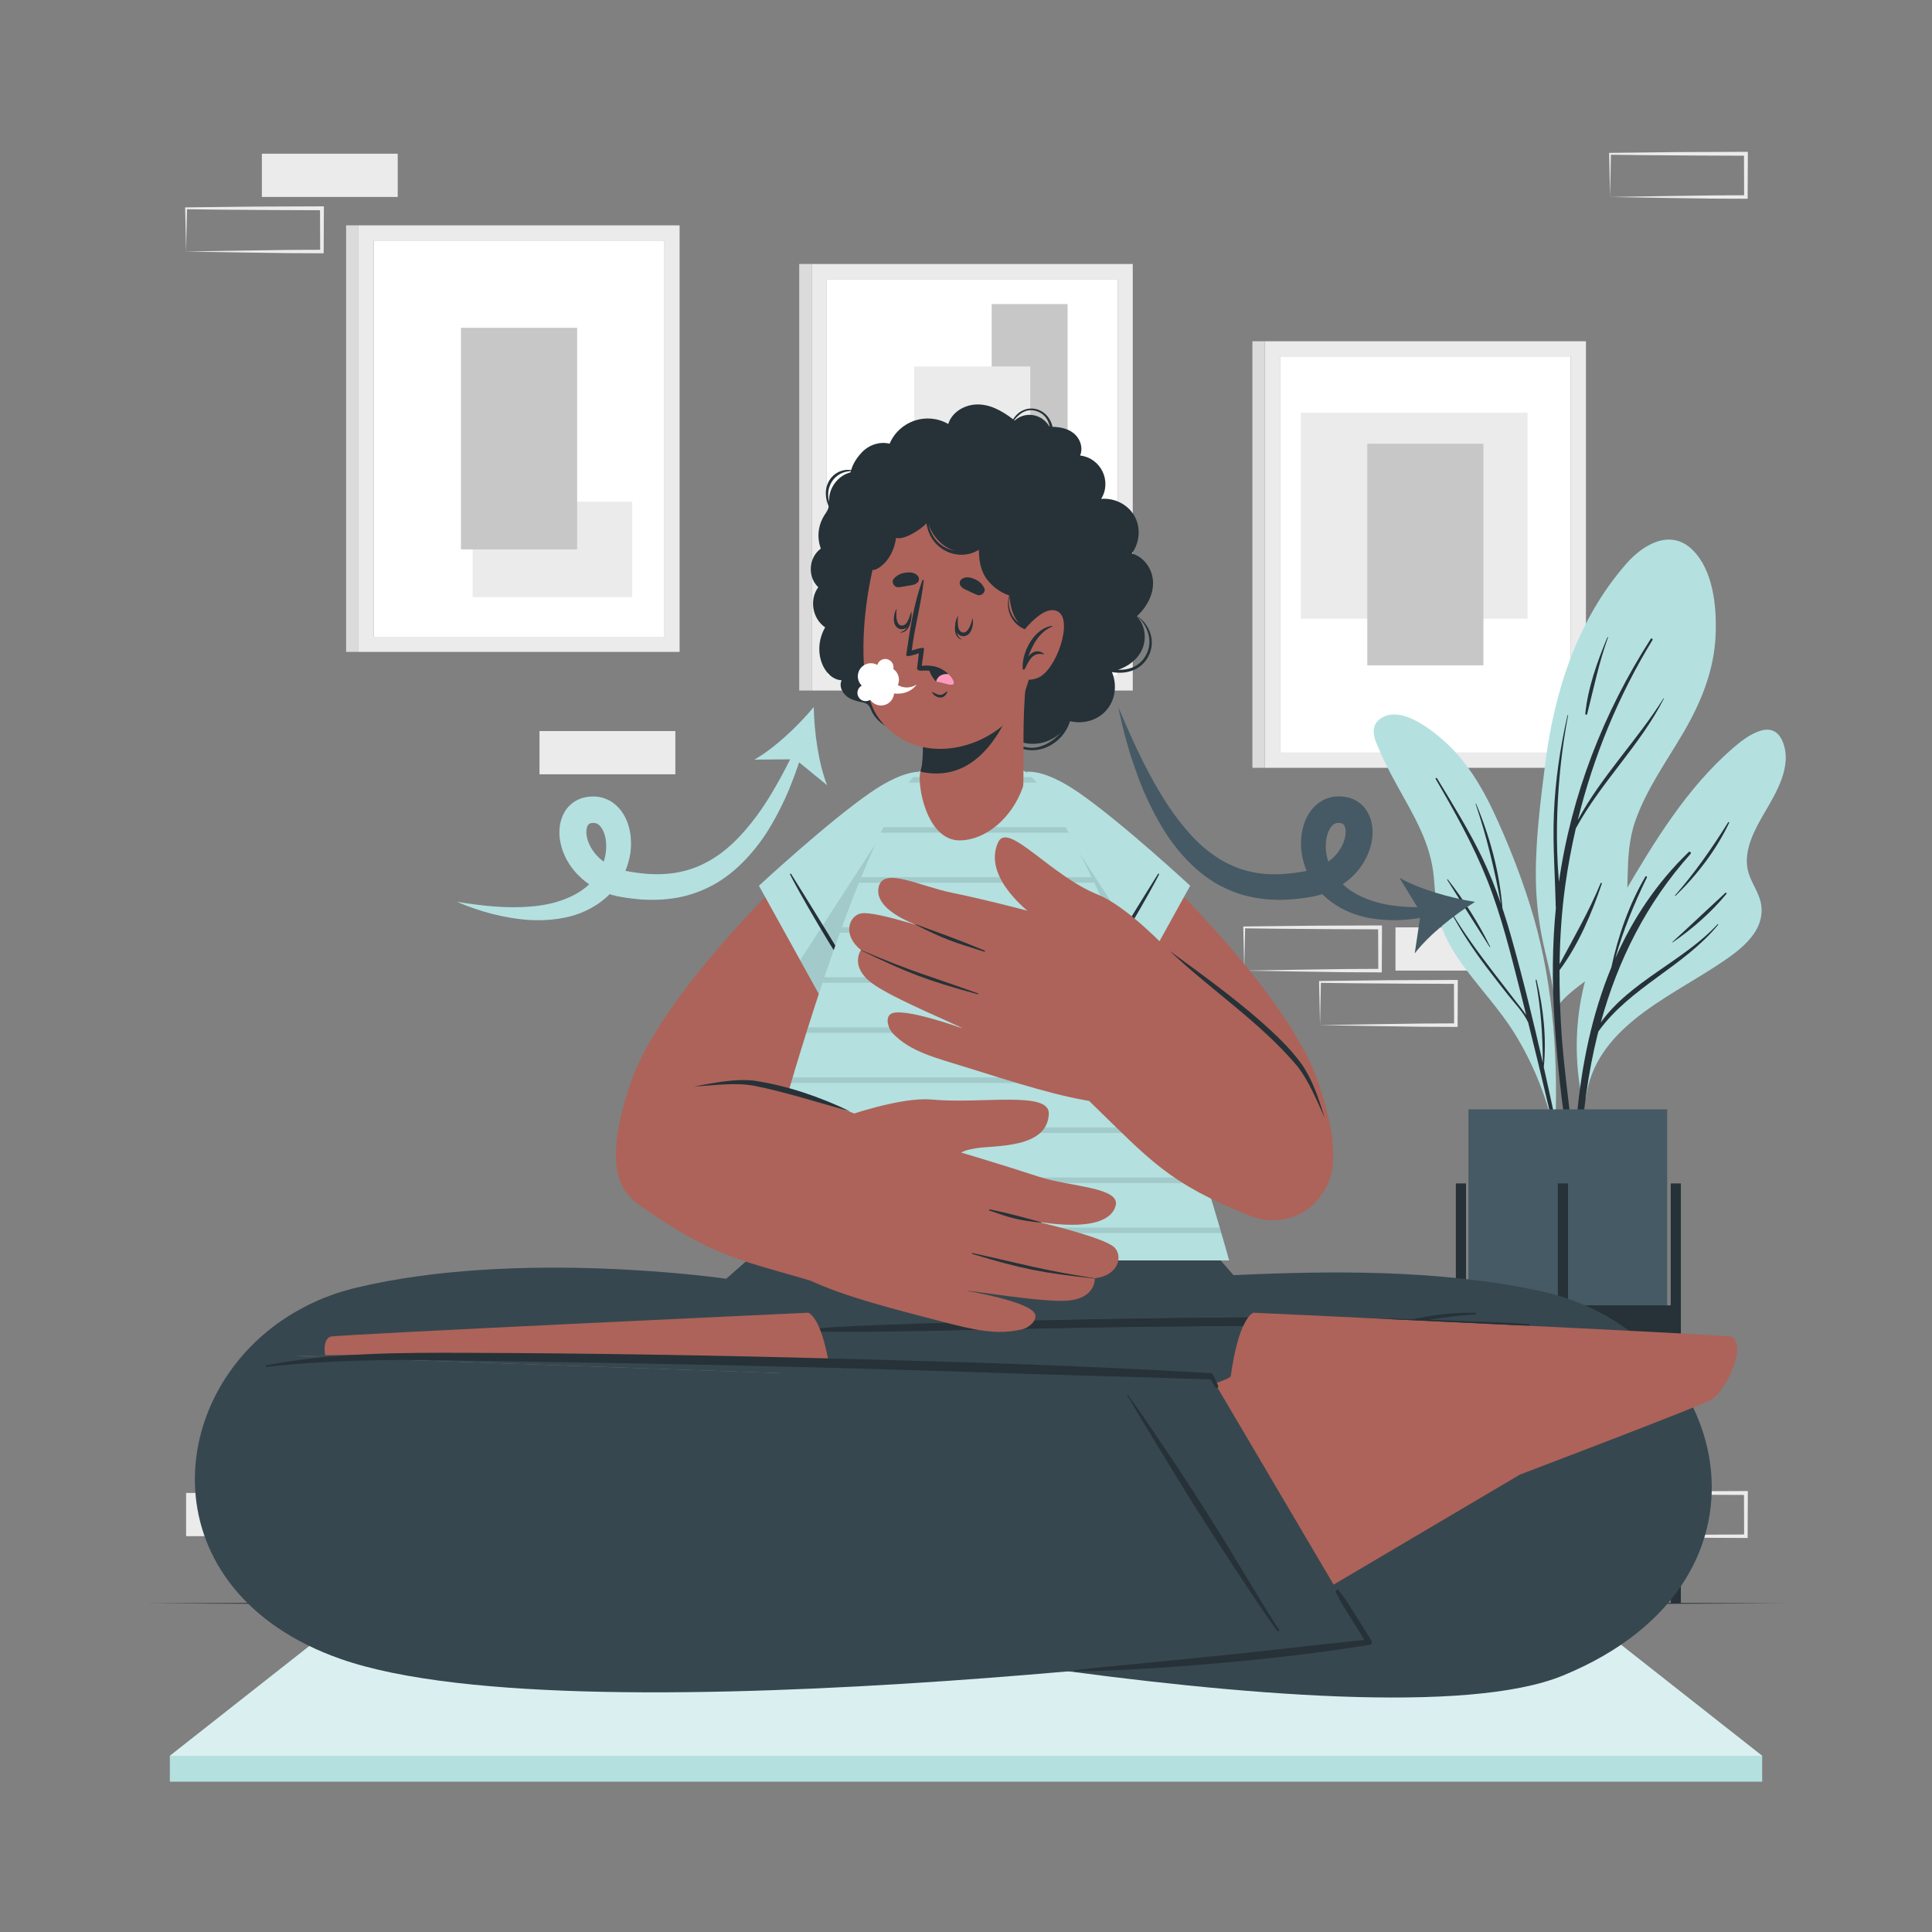 
<svg xmlns="http://www.w3.org/2000/svg" viewBox="0 0 500 500"><rect x="0" y="0" width="500" height="500" fill="#808080" stroke="none"/><g id="freepik--background-complete--inject-349"><g><g><rect x="331.25" y="92.23" width="75.27" height="102.56" style="fill:#fff;"></rect><path d="M410.44,198.71V88.32h-83.1v110.39h83.1Zm-79.19-106.48h75.27v102.56h-75.27V92.23Z" style="fill:#ebebeb;"></path><rect x="339.34" y="104.13" width="53.31" height="58.67" transform="translate(232.53 499.47) rotate(-90)" style="fill:#ebebeb;"></rect><rect x="340.21" y="128.48" width="57.35" height="30.06" transform="translate(225.37 512.4) rotate(-90)" style="fill:#c7c7c7;"></rect><rect x="324.12" y="88.32" width="3.21" height="110.39" transform="translate(651.45 287.03) rotate(180)" style="fill:#dbdbdb;"></rect></g><g><rect x="213.97" y="72.24" width="75.27" height="102.56" style="fill:#fff;"></rect><rect x="256.65" y="78.69" width="19.65" height="84.07" style="fill:#c7c7c7;"></rect><path d="M293.16,178.71V68.32h-83.1v110.39h83.1Zm-79.19-106.48h75.27v102.56h-75.27V72.24Z" style="fill:#ebebeb;"></path><rect x="236.58" y="94.84" width="30.06" height="57.34" style="fill:#ebebeb;"></rect><rect x="206.84" y="68.32" width="3.21" height="110.39" transform="translate(416.89 247.03) rotate(180)" style="fill:#dbdbdb;"></rect></g><g><rect x="96.69" y="62.24" width="75.27" height="102.56" style="fill:#fff;"></rect><rect x="122.31" y="129.84" width="41.3" height="24.69" style="fill:#ebebeb;"></rect><path d="M175.88,168.71V58.32H92.78v110.39h83.1ZM96.69,62.24h75.27v102.56H96.69V62.24Z" style="fill:#ebebeb;"></path><rect x="119.3" y="84.84" width="30.06" height="57.34" style="fill:#c7c7c7;"></rect><rect x="89.56" y="58.32" width="3.21" height="110.39" transform="translate(182.34 227.03) rotate(180)" style="fill:#dbdbdb;"></rect></g></g><g><rect x="397.07" y="372.27" width="35.16" height="11.19" transform="translate(829.3 755.72) rotate(180)" style="fill:#ebebeb;"></rect><rect x="139.62" y="189.2" width="35.16" height="11.19" transform="translate(314.4 389.59) rotate(180)" style="fill:#ebebeb;"></rect><path d="M416.68,397.57c5.84-.1,20.81-.35,26.45-.41l8.71-.04-.46,.46-.04-11.19,.5,.5c-5.84-.02-20.73-.07-26.37-.15l-8.79-.11,.24-.24-.24,11.19h0Zm0,0l-.24-11.19v-.23h.24c4.39-.06,13.19-.16,17.58-.2l17.58-.07h.5v.5l-.05,11.19v.46h-.46l-8.87-.04c-5.6-.06-20.51-.31-26.29-.41h0Z" style="fill:#ebebeb;"></path><path d="M322,251.19c5.84-.1,20.81-.35,26.45-.41l8.71-.04-.46,.46-.04-11.19,.5,.5c-5.84-.02-20.73-.07-26.37-.15l-8.79-.11,.24-.24-.24,11.19h0Zm0,0l-.24-11.19v-.23h.24c4.39-.06,13.19-.16,17.58-.2l17.58-.07h.5v.5l-.05,11.19v.46h-.46l-8.87-.04c-5.6-.06-20.51-.31-26.29-.41h0Z" style="fill:#ebebeb;"></path><path d="M341.62,265.3c5.84-.1,20.81-.35,26.45-.41l8.71-.04-.46,.46-.04-11.19,.5,.5c-5.84-.02-20.73-.07-26.37-.15l-8.79-.11,.24-.24-.24,11.19h0Zm0,0l-.24-11.19v-.23h.24c4.39-.06,13.19-.16,17.58-.2l17.58-.07h.5v.5l-.05,11.19v.46h-.46l-8.87-.04c-5.6-.06-20.51-.31-26.29-.41h0Z" style="fill:#ebebeb;"></path><rect x="361.15" y="240" width="35.16" height="11.19" transform="translate(757.46 491.19) rotate(180)" style="fill:#ebebeb;"></rect><rect x="48.16" y="386.38" width="35.16" height="11.19" transform="translate(131.48 783.94) rotate(180)" style="fill:#ebebeb;"></rect><rect x="67.77" y="39.79" width="35.16" height="11.19" transform="translate(170.7 90.76) rotate(180)" style="fill:#ebebeb;"></rect><path d="M48.16,65.09c5.84-.1,20.81-.35,26.45-.41l8.71-.04-.46,.46-.04-11.19,.5,.5c-5.84-.02-20.73-.07-26.37-.15l-8.79-.11,.24-.24-.24,11.19h0Zm0,0l-.24-11.19v-.23h.24c4.39-.06,13.19-.16,17.58-.2l17.58-.07h.5v.5l-.05,11.19v.46h-.46l-8.87-.04c-5.6-.06-20.51-.31-26.29-.41h0Z" style="fill:#ebebeb;"></path><path d="M416.68,50.98c5.84-.1,20.81-.35,26.45-.41l8.71-.04-.46,.46-.04-11.19,.5,.5c-5.84-.02-20.73-.07-26.37-.15l-8.79-.11,.24-.24-.24,11.19h0Zm0,0l-.24-11.19v-.23h.24c4.39-.06,13.19-.16,17.58-.2l17.58-.07h.5v.5l-.05,11.19v.46h-.46l-8.87-.04c-5.6-.06-20.51-.31-26.29-.41h0Z" style="fill:#ebebeb;"></path></g></g><g id="freepik--Floor--inject-349"><path d="M37.85,414.95c135.92-.61,288.39-.62,424.31,0-135.92,.62-288.39,.61-424.31,0h0Z" style="fill:#263238;"></path></g><g id="freepik--Plant--inject-349"><g><g><g><path d="M399.79,245.93c1.14,4.86,2.35,9.64,2.59,14.63-.13,.24-.11,1.15,.04,.9,.03,.8,1.25,.66,1.25-.14-.01-.52-.03-1.03-.05-1.54,2.86-3.55,7.01-5.8,10.37-8.88,2.71-2.5,4.65-5.47,5.68-9.04,2.78-9.59,.17-19.76,3.52-29.32,2.88-8.25,8.06-15.42,12.44-22.89,4.62-7.9,8.03-16.21,8.38-25.47,.27-7.09-.57-16.53-5.97-21.85-5.72-5.64-12.82-1.41-17.2,3.61-12.7,14.58-18.58,33.01-20.96,51.85-1.31,10.43-2.67,20.92-2.36,31.45,.18,5.66,.99,11.19,2.27,16.68Z" style="fill:#B4E0E0;"></path><path d="M402.32,264.39c-.66-9.85-.62-19.73,.35-29.54-.02-.04-.05-.06-.05-.11-.16-7.99-.79-15.94-.48-23.93,.34-8.69,1.61-17.2,3.52-25.67,.02-.1,.17-.07,.15,.03-1.57,8.26-2.48,16.7-2.78,25.11-.16,4.51-.13,9.03,.11,13.53,.08,1.47,.21,2.94,.31,4.42h0c3.22-22.49,11.51-43.81,23.76-62.89,.17-.26,.63,.02,.46,.28-8.82,14.4-15.32,30.21-19.34,46.62,6.11-11.32,15.34-20.63,22.18-31.5,.04-.06,.14,0,.1,.06-6.15,12.11-16.31,21.66-22.79,33.59-1.12,4.86-2.04,9.77-2.73,14.71-.94,6.78-1.38,13.6-1.47,20.43,3.72-6.96,7.58-13.61,10.63-20.97,.08-.2,.36-.06,.3,.13-2.59,7.64-6.07,15.87-10.94,22.39-.03,4.84,.12,9.68,.4,14.51,.76,12.9,2.96,25.62,3.98,38.48,.03,.39-.51,.43-.59,.06-2.68-12.98-4.21-26.53-5.09-39.75Z" style="fill:#263238;"></path><path d="M416.01,164.93c.04-.09,.18-.03,.14,.06-2.36,6.51-3.69,13.11-5.39,19.79-.08,.3-.52,.24-.49-.08,.69-6.77,3.11-13.53,5.73-19.78Z" style="fill:#263238;"></path></g><g><path d="M356.19,192.23c1.53,3.83,3.42,7.53,5.42,11.13,4.24,7.7,8.67,14.76,9.47,23.73,.36,4,.48,8.03,1.71,11.89,1.05,3.34,2.77,6.42,4.74,9.31,4.6,6.7,10.34,12.47,14.6,19.42,4.43,7.22,7.7,15.17,9.7,23.4,.11,.45,.82,.33,.71-.12-.02-.04-.02-.07-.03-.1,.02-.02,.04-.05,.04-.09,.67-19.23-.86-38.62-6.73-57.04-2.57-8.06-5.73-16.07-9.32-23.73-3.14-6.68-7.06-13.1-12.58-18.1-3.58-3.22-11.34-9.34-16.44-6.1-2.45,1.56-2.26,4.01-1.3,6.41Z" style="fill:#B4E0E0;"></path><path d="M375.52,235.83c3.3,5.64,7.21,10.89,11.18,16.07,1.86,2.43,3.75,4.84,5.61,7.28,.88,1.15,1.86,2.3,2.67,3.53-.51-2.02-1-4.05-1.52-6.07-2.48-9.72-4.87-19.52-8.56-28.86-3.61-9.13-8.42-17.71-13.35-26.18-.13-.22,.23-.38,.36-.17,4.06,6.68,8.19,13.36,11.61,20.4,1.91,3.94,3.51,7.99,4.93,12.11-1.66-8.83-3.65-17.32-6.56-25.87-.03-.08,.08-.13,.12-.05,3.54,8.39,6.1,17.82,6.81,26.91,0,.02,0,.03-.01,.04,.83,2.5,1.6,5.02,2.31,7.56,3.03,10.76,5.69,21.63,8.16,32.54-.04-7.2-.49-14.28-1.86-21.39-.03-.16,.21-.2,.25-.04,1.79,7.32,2.6,15.02,1.86,22.55,.93,4.15,1.84,8.3,2.73,12.46,1.89,8.87,4.21,17.89,5.32,26.89,.03,.23-.3,.28-.36,.06-1.32-4.85-2.12-9.88-3.19-14.8-1.08-4.93-2.2-9.85-3.34-14.76-1.67-7.16-3.42-14.29-5.2-21.42-1.19-2.61-3.49-4.93-5.22-7.13-1.89-2.41-3.79-4.81-5.63-7.26-3.43-4.55-6.58-9.28-9.25-14.32-.06-.11,.11-.18,.17-.08Z" style="fill:#263238;"></path><path d="M374.7,227.61c4.17,5.35,7.96,11.28,10.94,17.38,.04,.08-.08,.16-.13,.08-3.68-5.77-7.3-11.58-10.97-17.36-.06-.1,.1-.2,.17-.11Z" style="fill:#263238;"></path></g><g><path d="M456.58,210.47c-2.49,4.29-5.34,9.45-4.27,14.6,.68,3.26,3.07,5.91,3.5,9.24,.97,7.35-6.36,12.2-11.65,15.67-13.21,8.66-31.32,16.39-33.72,34.09-.09,.63-1.17,.47-1.1-.14,0-.04,.01-.08,.03-.12-.03-.04-.07-.05-.07-.1-1.71-8.97-1.67-18.1,.25-27.03,1.97-9.12,5.95-17.32,10.65-25.33,7.95-13.56,16.36-27.44,28.38-37.83,3.33-2.87,10.14-8.04,12.79-1.55,2.57,6.3-1.74,13.27-4.79,18.5Z" style="fill:#B4E0E0;"></path><path d="M444.49,239.21c-8.76,9.48-22.68,14.79-30.21,25.41,4.47-16.27,11.86-30.91,23.22-43.62,.29-.33-.16-.79-.48-.48-8.32,8-14.48,17.34-18.98,27.48,2.02-7.24,4.85-14.09,8.17-20.9,.13-.26-.24-.48-.39-.23-4.23,7.22-7.05,15.32-8.81,23.49-9.93,24.04-10.85,52.24-8.77,77.58,.03,.36,.58,.37,.57,0-.57-19.97-.25-40.29,4.54-59.79,.1-.41,.21-.81,.31-1.21,8.2-11.43,22.06-16.73,30.97-27.58,.09-.1-.06-.25-.15-.15Z" style="fill:#263238;"></path><path d="M446.52,231.07c-4.6,4.22-9.12,8.53-13.73,12.74-.05,.04,.01,.12,.07,.09,5.01-3.39,10.1-7.87,13.93-12.56,.16-.19-.09-.45-.27-.27Z" style="fill:#263238;"></path><path d="M447.25,212.8c-4.17,6.69-8.55,12.97-13.75,18.92-.07,.08,.04,.19,.12,.12,5.58-5.38,10.54-11.88,13.88-18.89,.08-.16-.15-.3-.25-.14Z" style="fill:#263238;"></path></g></g><g><rect x="380.04" y="287.09" width="51.43" height="54.21" transform="translate(811.5 628.4) rotate(180)" style="fill:#455a64;"></rect><g><rect x="432.38" y="306.27" width="2.63" height="108.67" style="fill:#263238;"></rect><rect x="376.77" y="306.27" width="2.63" height="108.67" style="fill:#263238;"></rect><rect x="403.17" y="306.27" width="2.63" height="108.67" style="fill:#263238;"></rect><rect x="378.09" y="337.83" width="55.6" height="7.51" transform="translate(811.78 683.16) rotate(180)" style="fill:#263238;"></rect></g></g></g></g><g id="freepik--Mat--inject-349"><g><polygon points="456.04 454.4 43.96 454.4 94.09 414.95 405.91 414.95 456.04 454.4" style="fill:#B4E0E0;"></polygon><g style="opacity:.5;"><polygon points="456.04 454.4 43.96 454.4 94.09 414.95 405.91 414.95 456.04 454.4" style="fill:#fff;"></polygon></g><rect x="43.96" y="454.4" width="412.09" height="6.7" style="fill:#B4E0E0;"></rect></g></g><g id="freepik--Character--inject-349"><g><g><g><path d="M234.84,315.97h72.14l12.26,14.04c24.7-1.13,53.12-1.57,79.61,4.17,48.59,10.53,66.09,74.66,5.61,99.46-49.27,20.2-238.18-20-238.18-20l42.67-69.53s51.39-1.95,112.85-1.27l-86.38,8.78-.58-35.64Z" style="fill:#37474f;"></path><g><path d="M184.45,411.44c.97-2,12.3-19.25,14.83-23.2,5.11-8,10.02-16.12,14.79-24.32,2.71-4.67,5.44-9.32,7.98-14.09,.06-.11-.09-.21-.16-.1-5.36,7.94-10.45,16.07-15.66,24.12-5.15,7.97-21.41,35.03-22.28,37.35-.18,.49,.27,.74,.5,.25Z" style="fill:#263238;"></path><path d="M395.63,342.67c-6.09-.44-12.19-.59-18.29-.84-2.5-.1-4.99-.19-7.49-.28,3.97-.64,7.95-1.15,11.99-1.38,.29-.02,.28-.45,0-.45-4.81,.11-9.65,.64-14.35,1.75-2.81-.09-5.62-.17-8.43-.24-12.19-.3-24.39-.33-36.59-.27-24.27,.13-48.54,.62-72.8,1.3-6.84,.19-13.69,.4-20.53,.66-6.83,.26-13.72,.56-20.52,1.33-.12,.01-.12,.18,0,.19,6.09,.34,12.2,.23,18.3,.22,6.1,0,12.2-.2,18.29-.34,12.2-.27,24.39-.54,36.59-.75,24.27-.41,48.53-.51,72.8-.49,6.84,0,13.68-.01,20.53,.02,6.84,.04,13.68,.23,20.52,.2,.41,0,.39-.6,0-.63Z" style="fill:#263238;"></path></g></g><g><path d="M448.02,345.92c-1.26-.52-123.65-6.19-123.65-6.19-4.11,2.1-5.82,16.29-5.82,16.29,.48,2.16-41.75,11.39-41.75,11.39l48.8,54.22,67.78-40.02s47.7-18.12,49.52-19.38c4.72-3.29,9.09-14.71,5.13-16.31Z" style="fill:#ad6359;"></path><path d="M238.01,353.54v3.1l-161.62-5.69c34.79-1.17,106.21,.72,161.62,2.6Z" style="fill:#37474f;"></path><g><path d="M84.74,350.95c4.29-.15,9.1-.3,14.34-.49,.78,.37,1.56,.73,2.33,1.11l-16.67-.62Z" style="fill:#37474f;"></path><path d="M353.49,424.24s-202.21,27.14-265.24,5.13c-50.22-17.55-46.47-69.69-11.86-89.82,.58-.34,1.18-.68,1.79-1,.54-.29,1.08-.57,1.63-.84,.11-.06,.23-.12,.34-.17,.43-.21,.87-.41,1.3-.61,.27-.13,.55-.26,.83-.37,.46-.21,.93-.4,1.4-.6,.12-.05,.23-.1,.35-.13,.59-.24,1.18-.46,1.79-.68,.06-.02,.12-.05,.18-.06,.56-.21,1.13-.4,1.71-.57,.3-.11,.61-.21,.93-.29,.45-.15,.9-.28,1.36-.4,.71-.21,1.43-.39,2.14-.56,42.16-10.14,95.81-2.33,95.81-2.33l17.01-14.96h33.04v37.57c-55.41-1.88-126.83-3.77-161.62-2.6l161.62,5.69v-3.1c42.43,1.41,75.47,2.83,75.47,2.83l40.01,67.88Z" style="fill:#37474f;"></path><path d="M214.52,352.78c-46.68-1.45-98.91-2.64-130.37-2.05-.38-2.33-.05-4.23,1.4-4.81,1.26-.52,123.65-6.19,123.65-6.19,2.85,1.46,4.55,8.74,5.31,13.05Z" style="fill:#37474f;"></path></g><g><path d="M320.46,340.97c.84,0,1.68-.01,2.52-.01-.46,.6-.88,1.35-1.27,2.19-13.98,.06-27.94,.2-41.92,.43-12.2,.21-24.4,.48-36.59,.74-6.09,.15-12.2,.34-18.29,.34-6.09,.01-12.21,.12-18.3-.22-.12,0-.12-.17,0-.18,6.8-.77,13.68-1.07,20.52-1.33,6.84-.27,13.69-.48,20.53-.66,24.25-.68,48.52-1.17,72.8-1.3Z" style="fill:#263238;"></path><path d="M393.94,343.03c-12.88-.62-26.22-1.27-37.73-1.8,.28,0,.55,0,.83,.01,2.81,.06,5.62,.15,8.43,.24,4.69-1.11,9.54-1.65,14.34-1.75,.29,0,.29,.44,.01,.45-4.03,.23-8.02,.74-11.99,1.38,2.5,.1,5,.18,7.49,.28,6.11,.26,12.21,.4,18.29,.84,.22,.01,.33,.19,.32,.35Z" style="fill:#263238;"></path></g><path d="M214.52,352.78c-46.68-1.45-98.91-2.64-130.37-2.05-.38-2.33-.05-4.23,1.4-4.81,1.26-.52,123.65-6.19,123.65-6.19,2.85,1.46,4.55,8.74,5.31,13.05Z" style="fill:#ad6359;"></path><g><path d="M315.21,358.51c-.1-.23-1.38-3.11-1.59-3.13-37.45-2.17-65.28-2.91-97.08-3.77-31.8-.86-63.6-1.39-95.41-1.5-17.43-.06-35.13-.07-52.3,3.24-.23,.04-.17,.44,.07,.41,15.62-1.76,31.33-1.97,47.04-1.7,15.8,.27,31.6,.46,47.39,.76,31.64,.59,63.28,1.39,94.91,2.49,17.77,.62,37.33,1.06,55.1,1.69,.01,.06,1.08,2.08,1.33,2.16,.5,.15,.76-.15,.54-.66Z" style="fill:#263238;"></path><path d="M354.95,424.61c-1.42-2.22-2.82-4.45-4.21-6.69-1.35-2.17-2.71-4.41-4.33-6.38-.34-.41-.85,.14-.67,.54,1.07,2.33,2.51,4.54,3.88,6.71,1.17,1.86,2.34,3.73,3.49,5.61-4.58,.53-9.18,.98-13.77,1.49-4.9,.54-9.79,1.09-14.69,1.63-9.9,1.08-19.82,2-29.73,3.01-5.61,.57-11.24,1.01-16.83,1.74-.16,.02-.16,.26,0,.26,5.02,.03,10.04-.24,15.06-.5,4.92-.25,9.83-.58,14.73-.97,9.92-.79,19.83-1.72,29.7-2.96,5.6-.7,11.17-1.55,16.75-2.37,.51-.08,.92-.59,.6-1.1Z" style="fill:#263238;"></path><path d="M330.95,421.62c-1.38-1.74-11.97-19.46-14.43-23.45-4.97-8.08-10.14-16.04-15.45-23.9-3.02-4.48-6.02-8.96-9.21-13.32-.07-.1-.22,0-.16,.1,4.81,8.29,9.91,16.41,14.89,24.6,4.93,8.1,22.21,34.53,23.92,36.32,.36,.38,.78,.08,.45-.34Z" style="fill:#263238;"></path></g></g></g><g><path d="M276.92,186.64c3.42,.84,7.21-.21,9.52-2.96,2.26-2.7,2.68-6.56,1.32-9.75,3.72,.66,7.62-.47,9.48-4.15,1.93-3.8,.42-7.99-2.91-10.37-.02-.02-.06,.02-.04,.04,2.8,2.49,4.18,6.51,2.35,9.99-1.56,2.98-4.35,3.99-7.31,3.91,2.65-.9,5.04-2.62,6.22-5.22,1.29-2.86,.81-6.38-1.36-8.62,2.62-2.41,4.58-5.9,4.16-9.56-.36-3.08-2.46-5.85-5.43-6.71,2.09-2.86,2.41-6.91,.51-9.97-1.78-2.88-5.14-4.43-8.45-4.16,2.82-4.54-.06-10.59-5.44-11.21,.73-1.78,.2-3.85-1.13-5.26-1.54-1.64-3.83-2.12-6.02-2.18-.41-1.94-1.72-3.69-3.63-4.4-2.56-.95-5.26,.21-6.56,2.46-2.83-2.16-6.2-4.11-9.87-3.82-3.02,.24-6,2.07-6.92,5.03-5.58-3.19-12.64-.82-15.18,5.1-2.59-.63-5.33,.3-7.18,2.24-1.86,1.95-2.54,3.73-2.78,4.6-2.37-.39-4.74,.89-5.85,3.03-1.09,2.11-.8,4.31,.03,6.37-.11,.59-.32,1.14-.75,1.74-1.92,2.73-2.42,6.03-1.27,9.17-3.18,2.32-3.5,7.29-.66,10-2.38,3.23-1.52,8.13,1.78,10.39-1.58,2.73-1.98,6.05-.93,9.05,.8,2.3,2.69,4.53,5.19,4.63-.82,1.74,.43,3.78,2.07,4.67,.62,.34,1.3,.56,1.98,.75,.81,.22,1.9,.29,2.59,.79,.72,.51,.94,1.51,1.35,2.25,.3,.52,.65,1.02,1.05,1.47,3.04,3.41,8.41,4.25,12.29,1.89,1.6,2.82,5.07,3.56,8.14,3.24,1.01-.11,1.96-.37,2.93-.65,.9-.26,1.69-.43,2.63-.14,.56,.17,1.08,.47,1.65,.65,1.91,.6,3.7-.11,5.38-1.01,4.58,7.38,14.73,4.28,17.05-3.32Zm-62.26-60.65c.84-2.48,2.97-3.95,5.54-4.07-.04,.18-.06,.3-.06,.3,0,0-.78,.25-1.15,.41-.66,.31-1.28,.71-1.83,1.2-1.14,1.01-1.99,2.36-2.37,3.83-.17,.66-.22,1.34-.23,2.02,0,.09,0,.17,0,.25-.28-1.29-.36-2.6,.1-3.95Zm54.47-17.96c-2.1-1.11-4.78-.82-6.51,.8-.05-.04-.1-.08-.15-.12,1.54-1.91,3.48-3.22,6.12-2.19,1.85,.72,2.73,2.22,3.08,3.92-.01,0-.02,0-.04,0-.59-1-1.42-1.85-2.5-2.41Zm-8.93,81.75s.05-.03,.08-.04c4.26,3.94,10.61,3.53,14.39-.3-3.88,4.52-9.85,6.17-14.47,.34Z" style="fill:#263238;"></path><g><path d="M239.13,217.14c-8.23,21.4-43.31,92.28-62.94,95.17-19.88,2.92-19.06-14.26-13.01-31.97,7.72-22.62,39.63-53.92,54.2-66.89,13.87-12.35,29.84-17.34,21.75,3.69Z" style="fill:#ad6359;"></path><g><path d="M219.55,271.04l-23.14-41.81s17.62-16.32,28.65-23.97c14.59-10.13,23.72-6.94,18.43,14.18-3.54,14.13-23.93,51.6-23.93,51.6Z" style="fill:#B4E0E0;"></path><path d="M222.88,256.16c-2.68-5.23-16.62-27.56-18.18-30.03-.09-.14-.31,.02-.24,.17,1.57,3.27,11.49,20.79,18.18,30.03,.1,.13,.32-.03,.24-.17Z" style="fill:#263238;"></path><path d="M243.48,219.44c-3.54,14.13-23.93,51.6-23.93,51.6l-12.48-22.53,31.63-48.77c5.76,.32,8.08,6.51,4.78,19.7Z" style="opacity:.1;"></path></g></g><g><path d="M265.3,217.14c8.23,21.4,43.31,92.28,62.94,95.17,19.88,2.92,19.06-14.26,13.01-31.97-7.72-22.62-39.63-53.92-54.2-66.89-13.87-12.35-29.84-17.34-21.75,3.69Z" style="fill:#ad6359;"></path><g><path d="M284.88,271.04l23.14-41.81s-17.62-16.32-28.65-23.97c-14.59-10.13-23.72-6.94-18.43,14.18,3.54,14.13,23.93,51.6,23.93,51.6Z" style="fill:#B4E0E0;"></path><path d="M281.54,256.16c2.68-5.23,16.62-27.56,18.18-30.03,.09-.14,.31,.02,.24,.17-1.57,3.27-11.49,20.79-18.18,30.03-.1,.13-.32-.03-.24-.17Z" style="fill:#263238;"></path><path d="M260.94,219.44c3.54,14.13,23.93,51.6,23.93,51.6l12.48-22.53-31.63-48.77c-5.76,.32-8.08,6.51-4.78,19.7Z" style="opacity:.1;"></path></g></g><g><path d="M192.12,326.2h125.98s-23.7-86.74-48.7-122.3c-7.81-11.11-27.59-12.08-35.22,0-19.7,31.19-42.06,122.3-42.06,122.3Z" style="fill:#B4E0E0;"></path><path d="M268.33,202.54h-33.18c.38-.51,.79-.98,1.24-1.43h30.58c.48,.45,.94,.93,1.36,1.43Zm7.44,11.52h-47.14c-.23,.47-.45,.95-.69,1.43h48.63c-.26-.48-.53-.96-.8-1.43Zm6.74,12.95h-59.62c-.19,.47-.38,.95-.58,1.43h60.89c-.23-.48-.45-.96-.69-1.43Zm5.9,12.96h-70.52c-.17,.47-.34,.95-.52,1.43h71.65c-.21-.48-.41-.96-.61-1.43Zm5.32,12.95h-80.38c-.16,.48-.32,.95-.47,1.43h81.41c-.18-.48-.36-.95-.56-1.43Zm4.94,12.96h-89.54c-.15,.48-.31,.95-.45,1.43h90.52c-.18-.48-.35-.96-.53-1.43Zm4.61,12.95h-98.14c-.14,.48-.28,.96-.43,1.43h99.07c-.16-.47-.33-.95-.5-1.43Zm4.35,12.95h-106.27c-.14,.48-.28,.96-.41,1.43h107.15c-.15-.47-.31-.95-.47-1.43Zm4.13,12.96h-114.02c-.13,.48-.26,.96-.39,1.43h114.86c-.15-.47-.3-.94-.45-1.43Zm3.91,12.95h-121.39c-.12,.5-.25,.97-.37,1.43h122.17c-.12-.45-.26-.93-.41-1.43Z" style="fill:#030402; opacity:.1;"></path></g><g><g><path d="M248.35,217.49c6.56,0,13.53-5.61,16.4-13.89,.2-.58,.1-6.28,.13-13.31,.03-4.27,.17-9.01,.61-13.34,.09-.89-27.79,3.83-27.79,3.83,0,0,1.74,9.33,.93,16.87-.08,.63-.2,1.21-.37,1.76-.02,.08-.05,.18-.07,.29-.89,3.31,1.57,17.79,10.15,17.79Z" style="fill:#ad6359;"></path><path d="M263.82,176.9c-2,7.18-8.34,24.38-22.85,23.23-1.01-.08-1.93-.22-2.76-.43,0-.12,.04-.21,.06-.29,.16-.55,.29-1.12,.37-1.75,.81-7.55-.94-16.88-.94-16.88,0,0,20.11-3.4,26.11-3.88Z" style="fill:#263238;"></path></g><g><path d="M268.58,142.23c3.3,9.55-.79,37.64-7.43,44.11-9.63,9.38-25.9,10.83-34-.86-7.85-11.33-1.87-47.84,5.6-53.77,11-8.74,30.97-3.58,35.84,10.53Z" style="fill:#ad6359;"></path><g><path d="M252.97,153.98c-.82-.28-1.53-.67-2.31-1.03-.88-.41-1.63-.64-2.16-1.5-.28-.46-.09-1.24,.34-1.56,.99-.74,2.19-.51,3.28-.07,1.18,.48,1.96,1.16,2.56,2.27,.59,1.08-.62,2.26-1.7,1.89Z" style="fill:#263238;"></path><path d="M232.52,151.97c.87-.05,1.65-.24,2.5-.38,.96-.16,1.74-.19,2.48-.88,.4-.37,.41-1.17,.09-1.59-.76-.98-1.98-1.07-3.14-.93-1.26,.16-2.19,.6-3.07,1.51-.85,.89,0,2.34,1.15,2.27Z" style="fill:#263238;"></path><path d="M245.01,178.97c-.52,.37-1.06,.92-1.76,.87-.67-.04-1.39-.46-1.96-.78-.06-.03-.13,.02-.1,.08,.38,.8,1.35,1.41,2.24,1.39,.88-.02,1.41-.7,1.74-1.45,.05-.11-.09-.17-.17-.11Z" style="fill:#263238;"></path><g><path d="M235.84,158.9c0-.08-.16,.07-.17,.15-.21,1.95-.78,4.15-2.62,4.56-.06,.01-.07,.11,0,.11,2.19,0,2.91-2.93,2.8-4.82Z" style="fill:#263238;"></path><path d="M235.6,161.02c-.15,.48-.43,.95-.86,1.34-.43,.39-1.09,.53-1.66,.46-.59-.08-1.16-.52-1.41-1.03-.25-.51-.35-1.03-.35-1.53,0-.32,.03-.63,.08-.94,.11-.66,.32-1.28,.7-1.82-.1,.47-.15,.95-.14,1.41,0,.44,.03,.86,.09,1.28,.14,.86,.52,1.62,1.18,1.68,.69,.12,1.29-.36,1.69-1.15,.4-.77,.67-1.66,.92-2.57,.13,.94,.08,1.91-.24,2.86Z" style="fill:#263238;"></path></g><g><path d="M247.66,160.04c.03-.07,.13,.12,.12,.2-.44,1.92-.61,4.18,1.01,5.16,.05,.03,.03,.13-.04,.1-2.07-.71-1.81-3.72-1.09-5.46Z" style="fill:#263238;"></path><path d="M247.2,162.12c-.01,.5,.1,1.04,.38,1.54,.29,.51,.86,.86,1.42,.97,.59,.12,1.27-.12,1.67-.52,.4-.4,.66-.86,.83-1.33,.1-.3,.17-.61,.23-.92,.11-.66,.11-1.32-.08-1.95-.06,.48-.17,.95-.32,1.38-.14,.42-.31,.81-.5,1.18-.41,.77-1.01,1.37-1.66,1.21-.69-.11-1.1-.76-1.22-1.64-.12-.86-.09-1.79-.04-2.73-.43,.85-.7,1.79-.7,2.79Z" style="fill:#263238;"></path></g><path d="M244.2,174.05c-1.45-.52-4.15-.56-6.15-.48-.22-.05-.7-.25-.72-.46h0c0-.08,.47-4.06,.47-4.06-.56,.22-3.38,1.21-3.27,.45,.92-6.28,1.94-13.27,4.19-19.32,.06-.2,.38-.13,.34,.08-.65,6.07-2.36,11.99-3.1,18.08,.9-.26,2.36-.74,3.13-.66,.2,.08-.53,3.98-.52,4.65,0,0,3.64-.61,6.15,1.54,.74,.63,.48,.55-.52,.2Z" style="fill:#263238;"></path><g><path d="M240.87,172.4c1.55-.02,4.94,1.44,5.91,3.88,.85,2.14-3.41,.06-4.17,.26-.64,.17-3.28-4.13-1.73-4.14Z" style="fill:#263238;"></path><path d="M246.42,177.23c-.1,.02-.21,.03-.34,.01-1.03-.04-2.76-.73-3.36-.72-.04,0-.08,0-.11,0-.08,.02-.2-.03-.34-.14,.22-1.07,1.26-2.13,3.22-1.92,.17,.16,.34,.33,.49,.51,.06,.07,.12,.14,.19,.23,.1,.11,.18,.24,.25,.37,.07,.09,.12,.18,.17,.28,.08,.14,.14,.28,.2,.41,.25,.63,.06,.89-.36,.96Z" style="fill:#ff9abb;"></path></g><g><path d="M226,178.46c.47,1.08-.02,2.34-1.1,2.82s-2.34-.02-2.82-1.1,.02-2.34,1.1-2.82c1.08-.47,2.34,.02,2.82,1.1Z" style="fill:#fff;"></path><path d="M231.06,171.82c.47,1.08-.02,2.34-1.1,2.82s-2.34-.02-2.82-1.1c-.47-1.08,.02-2.34,1.1-2.82s2.34,.02,2.82,1.1Z" style="fill:#fff;"></path><path d="M228.49,173.67c.75,1.71-.03,3.71-1.74,4.46-1.71,.75-3.71-.03-4.46-1.74-.75-1.71,.03-3.71,1.74-4.46,1.71-.75,3.71,.03,4.46,1.74Z" style="fill:#fff;"></path><path d="M232.36,174.56c.75,1.71-.03,3.71-1.74,4.46-1.71,.75-3.71-.03-4.46-1.74-.75-1.71,.03-3.71,1.74-4.46,1.71-.75,3.71,.03,4.46,1.74Z" style="fill:#fff;"></path><path d="M231.11,177.83c.75,1.71-.03,3.71-1.74,4.46-1.71,.75-3.71-.03-4.46-1.74-.75-1.71,.03-3.71,1.74-4.46s3.71,.03,4.46,1.74Z" style="fill:#fff;"></path><path d="M231.33,176.53s2.49,2.64,5.9,.65c0,0-2.07,3.17-6.78,2.15l.88-2.8Z" style="fill:#fff;"></path></g></g><path d="M225.91,147.53c1.07,.04,5.09-2.21,6-8.32,2,.64,6.36-2.13,7.87-3.78,.9,6.82,8.23,10.16,13.55,6.86,0,2.75,.51,5.58,2.1,7.65,2.6,3.38,5.76,4.15,5.76,4.15,0,.01,0,.03,0,.04-1.57,5.01,2.57,9.69,6.8,9.02,.39-.02,.78-.07,1.17-.18,2.07-.55,4.12-1.56,5.11-3.86,1.28-2.96,.43-6.74-1.92-8.45,1.82-1.85,2.45-4.86,1.32-7.38-.7-1.56-2.58-2.42-2.64-4.22-.05-1.49-.32-2.88-.93-4.18-1.06-2.25-2.83-3.81-4.97-4.46-1-.3-1.7-.6-2.43-1.44-.44-.52-.87-1.02-1.36-1.46-.85-.76-1.81-1.36-2.82-1.78-1.22-.52-2.54-.79-3.86-.77-1.42,.02-2.88,.73-4.25,.17-1.19-.49-5.03-.45-6.3-.22-5.53,.99-7.98,3.71-7.98,3.71,0,0-2.89,.48-5.58,4.24-2.57,3.6-2.57,6.42-2.57,6.42,0,0-1.13,.5-1.97,2.88-.97,2.74-.25,5.36-.1,5.36Zm35.33,6.87c.41,3.83,1.33,5.65,2.54,6.93-1.93-1.5-3.15-4.02-2.54-6.93Zm-20.96-18.79c1.24,3.58,3.84,6.07,6.88,6.94-3.25-.6-5.94-2.76-6.88-6.94Z" style="fill:#263238;"></path><g><path d="M263.44,165.18s6.17-9.13,10.3-6.94c4.13,2.18-.4,15.35-5.18,17.21-4.78,1.87-6.6-2.52-6.6-2.52l1.48-7.75Z" style="fill:#ad6359;"></path><path d="M272.34,161.98c.08,0,.09,.1,.03,.13-3.35,1.42-5.07,4.58-6.26,7.84,.98-1.26,2.34-1.97,4.03-.8,.09,.06,0,.2-.09,.18-1.39-.27-2.38-.02-3.29,1.1-.65,.79-1.08,1.79-1.54,2.7-.15,.3-.7,.15-.59-.2,0-.03,.02-.05,.03-.08-.15-4.3,3.09-10.37,7.7-10.88Z" style="fill:#263238;"></path></g></g></g><g><path d="M344.26,299.55c1.11,12.22-10.81,19.07-20.61,15.16-21.42-8.54-25.97-14.46-41.57-29.58-5.15-4.99,12.76-44.49,19.08-40.11,5.27,3.65,31.44,21.08,39.8,38.48,3.13,6.5,2.66,9.01,3.3,16.05Z" style="fill:#ad6359;"></path><path d="M342.79,289.19c-2.07-4.49-3.93-9.16-6.92-13.12-9.62-11.46-22.37-19.75-33.18-30,8.07,5.92,16.19,11.76,23.73,18.37,3.74,3.34,7.43,6.79,10.43,10.92,2.91,4.19,4.45,9.04,5.96,13.84h0Z" style="fill:#263238;"></path><g><path d="M269.41,241.91c2.71-.1,2.68-1.52-1.22-4.37-3.94-2.89-13.65-11.35-9.86-19.57,2.54-5.5,13.5,8.63,25.86,13.59,7.48,3,18.03,14.18,18.03,14.18-5.32-1.28-22.33-1.47-32.81-3.84Z" style="fill:#ad6359;"></path><path d="M284.79,285.35c-9.92-1.22-22.43-5.29-34.43-9.04-8.3-2.59-14.67-4.06-19.27-8.83-1.18-1.23-2.08-4.01-.59-5.05,2.87-2,18.64,3.73,18.64,3.73-.59-.59-18.36-7.83-23.52-11.74-5.84-4.42-2.79-8.56-2.79-8.56-4.94-3.88-3.1-8.87,0-9.47,3.91-.76,21.32,5.27,21.32,5.27,0,0-18.89-4.45-16.69-12.33,1.38-4.93,10.63,.03,18.92,1.72,19.91,4.07,50.39,13.37,55.85,14.71l-17.43,39.6Z" style="fill:#ad6359;"></path><path d="M254.75,245.97c-7.79-3.23-11.31-4.37-17.84-6.8-.04-.01-.09,.07-.05,.09,7.49,3.87,10.6,4.77,17.86,7.03,.25,.08,.29-.21,.03-.32Z" style="fill:#263238;"></path><path d="M252.88,257.01c-13.3-4.77-16.11-5.24-29.95-11.1-.07-.03-.12,.03-.04,.07,12,5.79,16.92,7.75,30.04,11.3,.42,.11,.4-.11-.04-.27Z" style="fill:#263238;"></path></g></g><g><path d="M169.86,284.91c-11.23,4.96-13.32,20.63-4.71,26.73,20.22,14.32,26.7,14.35,47.48,20.65,6.86,2.08,32.72-32.73,25.82-36.14-5.75-2.84-33.69-17.27-52.96-16.14-7.2,.42-9.17,2.04-15.64,4.9Z" style="fill:#ad6359;"></path><g><path d="M249.53,300.5c-2.37-1.32-1.69-2.58,3.07-3.34,4.82-.78,18.47,.16,18.83-8.88,.24-6.05-17.1-2.52-30.37-3.72-8.03-.73-22.5,4.44-22.5,4.44,5.32,1.28,20.56,8.84,30.97,11.49Z" style="fill:#ad6359;"></path><path d="M209.83,331.46c9.06,4.22,21.83,7.4,33.99,10.58,8.41,2.2,14.41,3.56,20.84,1.95,1.66-.41,3.89-2.3,3.18-3.97-1.37-3.22-17.59-5.94-17.59-5.94,.81-.19,19.72,3.09,26.17,2.51,7.3-.65,6.91-5.78,6.91-5.78,6.25-.68,7.33-5.88,5.02-8.03-2.91-2.72-20.87-6.83-20.87-6.83,0,0,18.92,4.02,21.23-3.83,1.44-4.91-11.69-4.9-19.92-7.61-19.31-6.34-47.4-14.11-52.74-15.86l-6.2,42.82Z" style="fill:#ad6359;"></path><path d="M256.19,313c5.96,1.22,8.5,2.06,13.36,3.32,.03,0,.02,.11-.02,.1-6.09-.54-8.28-1.35-13.48-3.13-.18-.06-.07-.33,.13-.29Z" style="fill:#263238;"></path><path d="M251.9,324.34c13.81,3,16.44,4.09,31.28,6.46,.07,.01,.08,.09,0,.08-13.24-1.45-18.45-2.39-31.46-6.34-.42-.13-.27-.31,.18-.21Z" style="fill:#263238;"></path></g><path d="M179.64,281.17c5.11-.89,10.37-2.08,15.59-1.49,8.61,1.3,16.93,4.19,24.77,7.93-7.85-2.13-17.05-5.1-24.96-6.64-5.08-.88-10.27-.03-15.4,.2h0Z" style="fill:#263238;"></path></g></g></g></g><g id="freepik--Arrows--inject-349"><g><g><path d="M207.46,195.35c-1,3.11-2.12,6.21-3.38,9.26-1.29,3.04-2.77,6.02-4.47,8.91-1.68,2.91-3.69,5.66-6.01,8.21-2.31,2.56-4.98,4.88-8.04,6.73-3.07,1.82-6.49,3.14-10.03,3.81-3.53,.65-7.12,.76-10.58,.42-.87-.07-1.72-.19-2.58-.3-.86-.14-1.66-.25-2.63-.45-1.86-.4-3.7-1.05-5.43-1.97-3.46-1.84-6.44-4.78-8.15-8.49-.84-1.86-1.4-3.91-1.39-6.16,.01-1.13,.16-2.3,.57-3.5,.4-1.19,1.1-2.42,2.14-3.41,1.02-1,2.37-1.7,3.67-2.01,.65-.16,1.29-.25,1.9-.26,.31-.01,.61,0,.9,0,.29,.02,.57,.03,.92,.09,1.33,.19,2.65,.72,3.7,1.47,1.06,.75,1.89,1.67,2.53,2.62,1.27,1.93,1.85,3.99,2.09,5.98,.22,2,.12,3.99-.32,5.88-.84,3.79-2.87,7.25-5.66,9.79-2.77,2.56-6.13,4.25-9.54,5.16-3.43,.89-6.89,1.13-10.26,.99-6.75-.41-13.17-2.17-19.17-4.73,6.43,1.01,12.88,1.79,19.11,1.21,3.1-.23,6.14-.84,8.88-1.93,2.75-1.05,5.22-2.59,7.05-4.63,1.82-2.02,3.04-4.49,3.45-7.07,.21-1.28,.21-2.58,.02-3.79-.19-1.2-.63-2.32-1.19-3.07-.57-.77-1.12-1.07-1.62-1.11-.05-.01-.17-.02-.28-.02-.11,0-.22,0-.31,0-.2,0-.36,.05-.5,.08-.28,.08-.4,.18-.54,.3-.26,.22-.58,.95-.57,1.96,0,1,.29,2.15,.79,3.23,1,2.19,2.82,4.09,5.07,5.3,1.13,.61,2.35,1.08,3.66,1.39,.61,.15,1.42,.28,2.15,.42,.75,.11,1.49,.23,2.24,.31,5.95,.74,11.83,.06,16.99-2.7,5.22-2.65,9.55-7.19,13.26-12.21,1.86-2.52,3.54-5.22,5.1-7.99,1.59-2.76,3.05-5.62,4.44-8.53l2.02,.79Z" style="fill:#B4E0E0;"></path><path d="M210.6,182.98c-4.07,4.89-10.09,10.62-15.38,13.61l10.62-.09,8.22,6.72c-2.25-5.65-3.35-13.89-3.46-20.25Z" style="fill:#B4E0E0;"></path></g><g><path d="M289.4,182.98c2.55,5.99,5.16,11.91,8.19,17.56,1.53,2.81,3.13,5.56,4.88,8.19,1.75,2.62,3.68,5.09,5.74,7.36,4.14,4.54,9.18,7.96,14.77,9.35,1.39,.36,2.83,.57,4.27,.72,1.45,.12,2.92,.13,4.39,.06,1.48-.1,2.97-.22,4.46-.47,.73-.11,1.52-.26,2.21-.4,.66-.14,1.3-.31,1.92-.53,2.48-.85,4.64-2.35,6.11-4.35,.73-.99,1.29-2.09,1.62-3.2,.33-1.1,.38-2.22,.19-2.99-.1-.38-.24-.65-.37-.82-.14-.16-.25-.25-.47-.35-.22-.09-.56-.16-1.02-.14-.41,.01-.56,.06-.85,.19-.53,.25-1.16,.96-1.6,1.97-.45,1-.7,2.23-.73,3.49-.08,2.54,.67,5.19,2.11,7.44,1.41,2.28,3.56,4.16,6.11,5.49,2.55,1.33,5.45,2.25,8.5,2.71,3.04,.46,6.2,.61,9.38,.49l.29,2.47c-3.25,.61-6.6,1.05-10.02,.9-3.4-.13-6.92-.64-10.25-2.06-3.32-1.38-6.47-3.61-8.77-6.66-2.28-3.05-3.68-6.83-3.76-10.78-.03-1.97,.24-4,1.01-6.01,.77-1.98,2.12-4.05,4.45-5.39,.57-.34,1.21-.58,1.85-.78,.33-.08,.66-.17,.99-.22l.5-.07,.44-.03c1.16-.07,2.46,.04,3.77,.51,1.3,.46,2.56,1.34,3.44,2.43,.89,1.09,1.43,2.33,1.74,3.52,.58,2.39,.34,4.6-.22,6.61-.58,2.01-1.53,3.83-2.73,5.44-2.41,3.22-5.85,5.53-9.52,6.71-.92,.3-1.85,.53-2.78,.71-.9,.16-1.71,.29-2.58,.4-1.71,.24-3.46,.37-5.21,.42-3.52,.05-7.12-.34-10.58-1.39-1.72-.54-3.41-1.19-4.99-2.02-.81-.38-1.57-.86-2.34-1.31-.74-.49-1.49-.98-2.19-1.51-2.82-2.13-5.26-4.63-7.38-7.31-2.14-2.66-3.89-5.56-5.46-8.5-1.55-2.95-2.96-5.95-4.1-9.04-1.15-3.08-2.24-6.17-3.1-9.33-.91-3.14-1.65-6.31-2.31-9.5Z" style="fill:#455a64;"></path><path d="M381.75,233.4c-5.41,3.35-11.91,8.51-15.62,13.34l1.57-10.5-5.52-9.07c5.29,3.01,13.29,5.25,19.57,6.24Z" style="fill:#455a64;"></path></g></g></g></svg>
